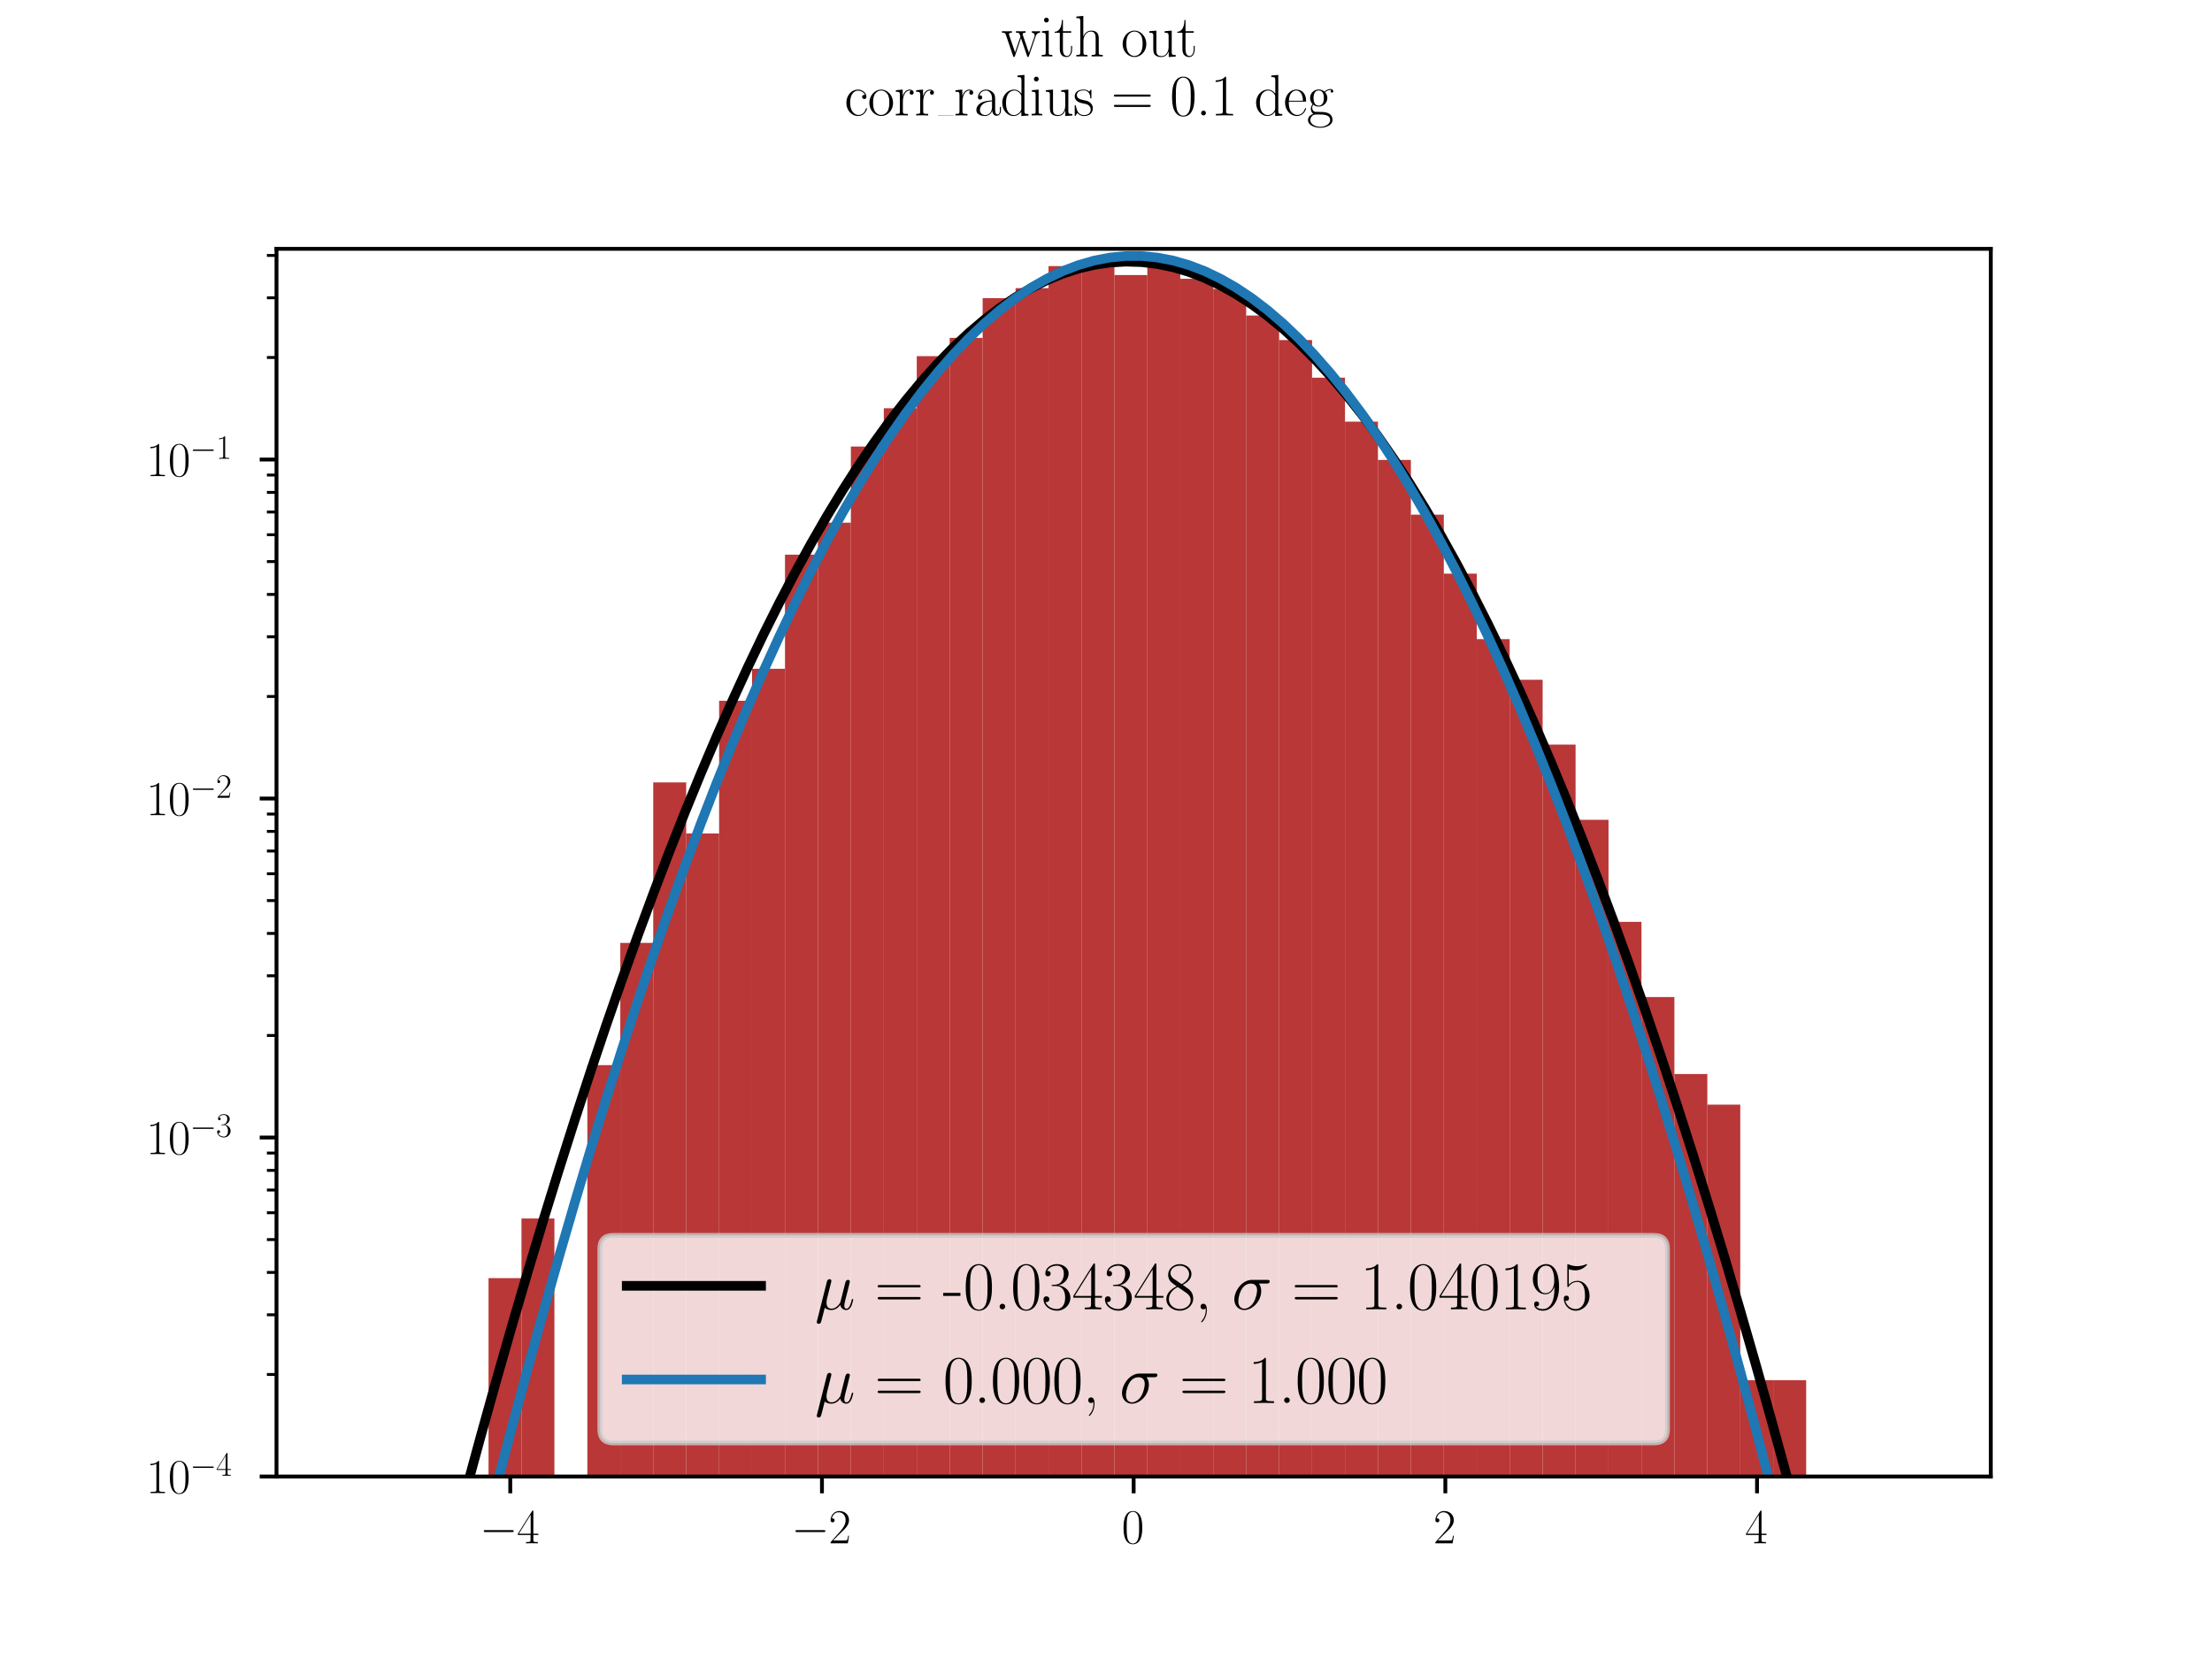 <?xml version="1.0" encoding="utf-8" standalone="no"?>
<!DOCTYPE svg PUBLIC "-//W3C//DTD SVG 1.1//EN"
  "http://www.w3.org/Graphics/SVG/1.1/DTD/svg11.dtd">
<svg xmlns:xlink="http://www.w3.org/1999/xlink" width="460.8pt" height="345.6pt" viewBox="0 0 460.8 345.6" xmlns="http://www.w3.org/2000/svg" version="1.1">
 <defs>
  <style type="text/css">*{stroke-linejoin: round; stroke-linecap: butt}</style>
 </defs>
 <g id="figure_1">
  <g id="patch_1">
   <path d="M 0 345.6
L 460.8 345.6
L 460.8 0
L 0 0
z
" style="fill: #ffffff"/>
  </g>
  <g id="axes_1">
   <g id="patch_2">
    <path d="M 57.6 307.584
L 414.72 307.584
L 414.72 51.84
L 57.6 51.84
z
" style="fill: #ffffff"/>
   </g>
   <g id="patch_3">
    <path d="M 101.771 70642.48
L 108.633 70642.48
L 108.633 266.262
L 101.771 266.262
z
" clip-path="url(#p199873cff3)" style="fill: #b22222; opacity: 0.9"/>
   </g>
   <g id="patch_4">
    <path d="M 108.633 70642.48
L 115.495 70642.48
L 115.495 253.827
L 108.633 253.827
z
" clip-path="url(#p199873cff3)" style="fill: #b22222; opacity: 0.9"/>
   </g>
   <g id="patch_5">
    <path d="M 115.495 70642.48
L 122.357 70642.48
L 122.357 308.778
L 115.495 308.778
z
" clip-path="url(#p199873cff3)" style="fill: #b22222; opacity: 0.9"/>
   </g>
   <g id="patch_6">
    <path d="M 122.357 70642.48
L 129.219 70642.48
L 129.219 221.887
L 122.357 221.887
z
" clip-path="url(#p199873cff3)" style="fill: #b22222; opacity: 0.9"/>
   </g>
   <g id="patch_7">
    <path d="M 129.219 70642.48
L 136.082 70642.48
L 136.082 196.421
L 129.219 196.421
z
" clip-path="url(#p199873cff3)" style="fill: #b22222; opacity: 0.9"/>
   </g>
   <g id="patch_8">
    <path d="M 136.082 70642.48
L 142.944 70642.48
L 142.944 162.991
L 136.082 162.991
z
" clip-path="url(#p199873cff3)" style="fill: #b22222; opacity: 0.9"/>
   </g>
   <g id="patch_9">
    <path d="M 142.944 70642.48
L 149.806 70642.48
L 149.806 173.629
L 142.944 173.629
z
" clip-path="url(#p199873cff3)" style="fill: #b22222; opacity: 0.9"/>
   </g>
   <g id="patch_10">
    <path d="M 149.806 70642.48
L 156.668 70642.48
L 156.668 145.98
L 149.806 145.98
z
" clip-path="url(#p199873cff3)" style="fill: #b22222; opacity: 0.9"/>
   </g>
   <g id="patch_11">
    <path d="M 156.668 70642.48
L 163.53 70642.48
L 163.53 139.319
L 156.668 139.319
z
" clip-path="url(#p199873cff3)" style="fill: #b22222; opacity: 0.9"/>
   </g>
   <g id="patch_12">
    <path d="M 163.53 70642.48
L 170.392 70642.48
L 170.392 115.541
L 163.53 115.541
z
" clip-path="url(#p199873cff3)" style="fill: #b22222; opacity: 0.9"/>
   </g>
   <g id="patch_13">
    <path d="M 170.392 70642.48
L 177.254 70642.48
L 177.254 108.889
L 170.392 108.889
z
" clip-path="url(#p199873cff3)" style="fill: #b22222; opacity: 0.9"/>
   </g>
   <g id="patch_14">
    <path d="M 177.254 70642.48
L 184.117 70642.48
L 184.117 93.015
L 177.254 93.015
z
" clip-path="url(#p199873cff3)" style="fill: #b22222; opacity: 0.9"/>
   </g>
   <g id="patch_15">
    <path d="M 184.117 70642.48
L 190.979 70642.48
L 190.979 85.048
L 184.117 85.048
z
" clip-path="url(#p199873cff3)" style="fill: #b22222; opacity: 0.9"/>
   </g>
   <g id="patch_16">
    <path d="M 190.979 70642.48
L 197.841 70642.48
L 197.841 74.201
L 190.979 74.201
z
" clip-path="url(#p199873cff3)" style="fill: #b22222; opacity: 0.9"/>
   </g>
   <g id="patch_17">
    <path d="M 197.841 70642.48
L 204.703 70642.48
L 204.703 70.384
L 197.841 70.384
z
" clip-path="url(#p199873cff3)" style="fill: #b22222; opacity: 0.9"/>
   </g>
   <g id="patch_18">
    <path d="M 204.703 70642.48
L 211.565 70642.48
L 211.565 62.099
L 204.703 62.099
z
" clip-path="url(#p199873cff3)" style="fill: #b22222; opacity: 0.9"/>
   </g>
   <g id="patch_19">
    <path d="M 211.565 70642.48
L 218.427 70642.48
L 218.427 60.023
L 211.565 60.023
z
" clip-path="url(#p199873cff3)" style="fill: #b22222; opacity: 0.9"/>
   </g>
   <g id="patch_20">
    <path d="M 218.427 70642.48
L 225.289 70642.48
L 225.289 55.431
L 218.427 55.431
z
" clip-path="url(#p199873cff3)" style="fill: #b22222; opacity: 0.9"/>
   </g>
   <g id="patch_21">
    <path d="M 225.289 70642.48
L 232.152 70642.48
L 232.152 54.967
L 225.289 54.967
z
" clip-path="url(#p199873cff3)" style="fill: #b22222; opacity: 0.9"/>
   </g>
   <g id="patch_22">
    <path d="M 232.152 70642.48
L 239.014 70642.48
L 239.014 57.294
L 232.152 57.294
z
" clip-path="url(#p199873cff3)" style="fill: #b22222; opacity: 0.9"/>
   </g>
   <g id="patch_23">
    <path d="M 239.014 70642.48
L 245.876 70642.48
L 245.876 54.112
L 239.014 54.112
z
" clip-path="url(#p199873cff3)" style="fill: #b22222; opacity: 0.9"/>
   </g>
   <g id="patch_24">
    <path d="M 245.876 70642.48
L 252.738 70642.48
L 252.738 58.07
L 245.876 58.07
z
" clip-path="url(#p199873cff3)" style="fill: #b22222; opacity: 0.9"/>
   </g>
   <g id="patch_25">
    <path d="M 252.738 70642.48
L 259.6 70642.48
L 259.6 60.171
L 252.738 60.171
z
" clip-path="url(#p199873cff3)" style="fill: #b22222; opacity: 0.9"/>
   </g>
   <g id="patch_26">
    <path d="M 259.6 70642.48
L 266.462 70642.48
L 266.462 65.734
L 259.6 65.734
z
" clip-path="url(#p199873cff3)" style="fill: #b22222; opacity: 0.9"/>
   </g>
   <g id="patch_27">
    <path d="M 266.462 70642.48
L 273.324 70642.48
L 273.324 70.84
L 266.462 70.84
z
" clip-path="url(#p199873cff3)" style="fill: #b22222; opacity: 0.9"/>
   </g>
   <g id="patch_28">
    <path d="M 273.324 70642.48
L 280.187 70642.48
L 280.187 78.678
L 273.324 78.678
z
" clip-path="url(#p199873cff3)" style="fill: #b22222; opacity: 0.9"/>
   </g>
   <g id="patch_29">
    <path d="M 280.187 70642.48
L 287.049 70642.48
L 287.049 87.836
L 280.187 87.836
z
" clip-path="url(#p199873cff3)" style="fill: #b22222; opacity: 0.9"/>
   </g>
   <g id="patch_30">
    <path d="M 287.049 70642.48
L 293.911 70642.48
L 293.911 95.812
L 287.049 95.812
z
" clip-path="url(#p199873cff3)" style="fill: #b22222; opacity: 0.9"/>
   </g>
   <g id="patch_31">
    <path d="M 293.911 70642.48
L 300.773 70642.48
L 300.773 107.214
L 293.911 107.214
z
" clip-path="url(#p199873cff3)" style="fill: #b22222; opacity: 0.9"/>
   </g>
   <g id="patch_32">
    <path d="M 300.773 70642.48
L 307.635 70642.48
L 307.635 119.5
L 300.773 119.5
z
" clip-path="url(#p199873cff3)" style="fill: #b22222; opacity: 0.9"/>
   </g>
   <g id="patch_33">
    <path d="M 307.635 70642.48
L 314.497 70642.48
L 314.497 133.143
L 307.635 133.143
z
" clip-path="url(#p199873cff3)" style="fill: #b22222; opacity: 0.9"/>
   </g>
   <g id="patch_34">
    <path d="M 314.497 70642.48
L 321.359 70642.48
L 321.359 141.601
L 314.497 141.601
z
" clip-path="url(#p199873cff3)" style="fill: #b22222; opacity: 0.9"/>
   </g>
   <g id="patch_35">
    <path d="M 321.359 70642.48
L 328.222 70642.48
L 328.222 155.108
L 321.359 155.108
z
" clip-path="url(#p199873cff3)" style="fill: #b22222; opacity: 0.9"/>
   </g>
   <g id="patch_36">
    <path d="M 328.222 70642.48
L 335.084 70642.48
L 335.084 170.774
L 328.222 170.774
z
" clip-path="url(#p199873cff3)" style="fill: #b22222; opacity: 0.9"/>
   </g>
   <g id="patch_37">
    <path d="M 335.084 70642.48
L 341.946 70642.48
L 341.946 192.032
L 335.084 192.032
z
" clip-path="url(#p199873cff3)" style="fill: #b22222; opacity: 0.9"/>
   </g>
   <g id="patch_38">
    <path d="M 341.946 70642.48
L 348.808 70642.48
L 348.808 207.699
L 341.946 207.699
z
" clip-path="url(#p199873cff3)" style="fill: #b22222; opacity: 0.9"/>
   </g>
   <g id="patch_39">
    <path d="M 348.808 70642.48
L 355.67 70642.48
L 355.67 223.746
L 348.808 223.746
z
" clip-path="url(#p199873cff3)" style="fill: #b22222; opacity: 0.9"/>
   </g>
   <g id="patch_40">
    <path d="M 355.67 70642.48
L 362.532 70642.48
L 362.532 230.114
L 355.67 230.114
z
" clip-path="url(#p199873cff3)" style="fill: #b22222; opacity: 0.9"/>
   </g>
   <g id="patch_41">
    <path d="M 362.532 70642.48
L 369.394 70642.48
L 369.394 287.52
L 362.532 287.52
z
" clip-path="url(#p199873cff3)" style="fill: #b22222; opacity: 0.9"/>
   </g>
   <g id="patch_42">
    <path d="M 369.394 70642.48
L 376.257 70642.48
L 376.257 287.52
L 369.394 287.52
z
" clip-path="url(#p199873cff3)" style="fill: #b22222; opacity: 0.9"/>
   </g>
   <g id="matplotlib.axis_1">
    <g id="xtick_1">
     <g id="line2d_1">
      <defs>
       <path id="m448be5e0d3" d="M 0 0
L 0 3.5
" style="stroke: #000000; stroke-width: 0.8"/>
      </defs>
      <g>
       <use xlink:href="#m448be5e0d3" x="106.298" y="307.584" style="stroke: #000000; stroke-width: 0.8"/>
      </g>
     </g>
     <g id="text_1">
      <!-- $\mathdefault{−4}$ -->
      <g transform="translate(99.933 321.502) scale(0.1 -0.1)">
       <defs>
        <path id="CMSY10-0" d="M 4218 1472
C 4326 1472 4442 1472 4442 1600
C 4442 1728 4326 1728 4218 1728
L 755 1728
C 646 1728 531 1728 531 1600
C 531 1472 646 1472 755 1472
L 4218 1472
z
" transform="scale(0.016)"/>
        <path id="CMR17-34" d="M 2150 4147
C 2150 4281 2144 4288 2029 4288
L 128 1254
L 128 1088
L 1779 1088
L 1779 460
C 1779 230 1766 166 1318 166
L 1197 166
L 1197 0
C 1402 12 1747 12 1965 12
C 2182 12 2528 12 2733 0
L 2733 166
L 2611 166
C 2163 166 2150 230 2150 460
L 2150 1088
L 2803 1088
L 2803 1254
L 2150 1254
L 2150 4147
z
M 1798 3723
L 1798 1254
L 256 1254
L 1798 3723
z
" transform="scale(0.016)"/>
       </defs>
       <use xlink:href="#CMSY10-0" transform="scale(0.996)"/>
       <use xlink:href="#CMR17-34" transform="translate(77.487 0) scale(0.996)"/>
      </g>
     </g>
    </g>
    <g id="xtick_2">
     <g id="line2d_2">
      <g>
       <use xlink:href="#m448be5e0d3" x="171.229" y="307.584" style="stroke: #000000; stroke-width: 0.8"/>
      </g>
     </g>
     <g id="text_2">
      <!-- $\mathdefault{−2}$ -->
      <g transform="translate(164.864 321.502) scale(0.1 -0.1)">
       <defs>
        <path id="CMR17-32" d="M 2669 990
L 2554 990
C 2490 537 2438 460 2413 422
C 2381 371 1920 371 1830 371
L 602 371
C 832 620 1280 1073 1824 1596
C 2214 1966 2669 2400 2669 3033
C 2669 3788 2067 4224 1395 4224
C 691 4224 262 3603 262 3027
C 262 2777 448 2745 525 2745
C 589 2745 781 2783 781 3007
C 781 3206 614 3264 525 3264
C 486 3264 448 3257 422 3244
C 544 3788 915 4057 1306 4057
C 1862 4057 2227 3616 2227 3033
C 2227 2477 1901 1998 1536 1583
L 262 147
L 262 0
L 2515 0
L 2669 990
z
" transform="scale(0.016)"/>
       </defs>
       <use xlink:href="#CMSY10-0" transform="scale(0.996)"/>
       <use xlink:href="#CMR17-32" transform="translate(77.487 0) scale(0.996)"/>
      </g>
     </g>
    </g>
    <g id="xtick_3">
     <g id="line2d_3">
      <g>
       <use xlink:href="#m448be5e0d3" x="236.16" y="307.584" style="stroke: #000000; stroke-width: 0.8"/>
      </g>
     </g>
     <g id="text_3">
      <!-- $\mathdefault{0}$ -->
      <g transform="translate(233.669 321.502) scale(0.1 -0.1)">
       <defs>
        <path id="CMR17-30" d="M 2688 2038
C 2688 2430 2682 3099 2413 3613
C 2176 4063 1798 4224 1466 4224
C 1158 4224 768 4082 525 3620
C 269 3137 243 2539 243 2038
C 243 1671 250 1112 448 623
C 723 -39 1216 -128 1466 -128
C 1760 -128 2208 -7 2470 604
C 2662 1048 2688 1568 2688 2038
z
M 1466 -26
C 1056 -26 813 328 723 816
C 653 1196 653 1749 653 2109
C 653 2604 653 3015 736 3407
C 858 3954 1216 4121 1466 4121
C 1728 4121 2067 3947 2189 3420
C 2272 3054 2278 2623 2278 2109
C 2278 1691 2278 1176 2202 797
C 2067 96 1690 -26 1466 -26
z
" transform="scale(0.016)"/>
       </defs>
       <use xlink:href="#CMR17-30" transform="scale(0.996)"/>
      </g>
     </g>
    </g>
    <g id="xtick_4">
     <g id="line2d_4">
      <g>
       <use xlink:href="#m448be5e0d3" x="301.091" y="307.584" style="stroke: #000000; stroke-width: 0.8"/>
      </g>
     </g>
     <g id="text_4">
      <!-- $\mathdefault{2}$ -->
      <g transform="translate(298.6 321.502) scale(0.1 -0.1)">
       <use xlink:href="#CMR17-32" transform="scale(0.996)"/>
      </g>
     </g>
    </g>
    <g id="xtick_5">
     <g id="line2d_5">
      <g>
       <use xlink:href="#m448be5e0d3" x="366.022" y="307.584" style="stroke: #000000; stroke-width: 0.8"/>
      </g>
     </g>
     <g id="text_5">
      <!-- $\mathdefault{4}$ -->
      <g transform="translate(363.531 321.502) scale(0.1 -0.1)">
       <use xlink:href="#CMR17-34" transform="scale(0.996)"/>
      </g>
     </g>
    </g>
   </g>
   <g id="matplotlib.axis_2">
    <g id="ytick_1">
     <g id="line2d_6">
      <defs>
       <path id="m2b23bfdcf6" d="M 0 0
L -3.5 0
" style="stroke: #000000; stroke-width: 0.8"/>
      </defs>
      <g>
       <use xlink:href="#m2b23bfdcf6" x="57.6" y="307.584" style="stroke: #000000; stroke-width: 0.8"/>
      </g>
     </g>
     <g id="text_6">
      <!-- $\mathdefault{10^{-4}}$ -->
      <g transform="translate(30.439 311.043) scale(0.1 -0.1)">
       <defs>
        <path id="CMR17-31" d="M 1702 4083
C 1702 4217 1696 4224 1606 4224
C 1357 3927 979 3833 621 3820
C 602 3820 570 3820 563 3808
C 557 3795 557 3782 557 3648
C 755 3648 1088 3686 1344 3839
L 1344 467
C 1344 243 1331 166 781 166
L 589 166
L 589 0
C 896 6 1216 12 1523 12
C 1830 12 2150 6 2458 0
L 2458 166
L 2266 166
C 1715 166 1702 236 1702 467
L 1702 4083
z
" transform="scale(0.016)"/>
       </defs>
       <use xlink:href="#CMR17-31" transform="scale(0.996)"/>
       <use xlink:href="#CMR17-30" transform="translate(45.69 0) scale(0.996)"/>
       <use xlink:href="#CMSY10-0" transform="translate(91.381 36.154) scale(0.697)"/>
       <use xlink:href="#CMR17-34" transform="translate(145.622 36.154) scale(0.697)"/>
      </g>
     </g>
    </g>
    <g id="ytick_2">
     <g id="line2d_7">
      <g>
       <use xlink:href="#m2b23bfdcf6" x="57.6" y="236.967" style="stroke: #000000; stroke-width: 0.8"/>
      </g>
     </g>
     <g id="text_7">
      <!-- $\mathdefault{10^{-3}}$ -->
      <g transform="translate(30.439 240.426) scale(0.1 -0.1)">
       <defs>
        <path id="CMR17-33" d="M 1414 2176
C 1984 2176 2234 1673 2234 1094
C 2234 322 1824 25 1453 25
C 1114 25 563 193 390 691
C 422 678 454 678 486 678
C 640 678 755 780 755 947
C 755 1132 614 1216 486 1216
C 378 1216 211 1164 211 927
C 211 335 787 -128 1466 -128
C 2176 -128 2720 432 2720 1087
C 2720 1718 2208 2176 1600 2246
C 2086 2347 2554 2776 2554 3353
C 2554 3856 2048 4224 1472 4224
C 890 4224 378 3862 378 3347
C 378 3123 544 3084 627 3084
C 762 3084 877 3167 877 3334
C 877 3500 762 3584 627 3584
C 602 3584 570 3584 544 3571
C 730 3999 1235 4076 1459 4076
C 1683 4076 2106 3966 2106 3347
C 2106 3167 2080 2851 1862 2574
C 1670 2329 1453 2316 1242 2297
C 1210 2297 1062 2284 1037 2284
C 992 2278 966 2272 966 2227
C 966 2182 973 2176 1101 2176
L 1414 2176
z
" transform="scale(0.016)"/>
       </defs>
       <use xlink:href="#CMR17-31" transform="scale(0.996)"/>
       <use xlink:href="#CMR17-30" transform="translate(45.69 0) scale(0.996)"/>
       <use xlink:href="#CMSY10-0" transform="translate(91.381 36.154) scale(0.697)"/>
       <use xlink:href="#CMR17-33" transform="translate(145.622 36.154) scale(0.697)"/>
      </g>
     </g>
    </g>
    <g id="ytick_3">
     <g id="line2d_8">
      <g>
       <use xlink:href="#m2b23bfdcf6" x="57.6" y="166.349" style="stroke: #000000; stroke-width: 0.8"/>
      </g>
     </g>
     <g id="text_8">
      <!-- $\mathdefault{10^{-2}}$ -->
      <g transform="translate(30.439 169.809) scale(0.1 -0.1)">
       <use xlink:href="#CMR17-31" transform="scale(0.996)"/>
       <use xlink:href="#CMR17-30" transform="translate(45.69 0) scale(0.996)"/>
       <use xlink:href="#CMSY10-0" transform="translate(91.381 36.154) scale(0.697)"/>
       <use xlink:href="#CMR17-32" transform="translate(145.622 36.154) scale(0.697)"/>
      </g>
     </g>
    </g>
    <g id="ytick_4">
     <g id="line2d_9">
      <g>
       <use xlink:href="#m2b23bfdcf6" x="57.6" y="95.732" style="stroke: #000000; stroke-width: 0.8"/>
      </g>
     </g>
     <g id="text_9">
      <!-- $\mathdefault{10^{-1}}$ -->
      <g transform="translate(30.439 99.191) scale(0.1 -0.1)">
       <use xlink:href="#CMR17-31" transform="scale(0.996)"/>
       <use xlink:href="#CMR17-30" transform="translate(45.69 0) scale(0.996)"/>
       <use xlink:href="#CMSY10-0" transform="translate(91.381 36.154) scale(0.697)"/>
       <use xlink:href="#CMR17-31" transform="translate(145.622 36.154) scale(0.697)"/>
      </g>
     </g>
    </g>
    <g id="ytick_5">
     <g id="line2d_10">
      <defs>
       <path id="m4e4d20979e" d="M 0 0
L -2 0
" style="stroke: #000000; stroke-width: 0.6"/>
      </defs>
      <g>
       <use xlink:href="#m4e4d20979e" x="57.6" y="286.326" style="stroke: #000000; stroke-width: 0.6"/>
      </g>
     </g>
    </g>
    <g id="ytick_6">
     <g id="line2d_11">
      <g>
       <use xlink:href="#m4e4d20979e" x="57.6" y="273.891" style="stroke: #000000; stroke-width: 0.6"/>
      </g>
     </g>
    </g>
    <g id="ytick_7">
     <g id="line2d_12">
      <g>
       <use xlink:href="#m4e4d20979e" x="57.6" y="265.068" style="stroke: #000000; stroke-width: 0.6"/>
      </g>
     </g>
    </g>
    <g id="ytick_8">
     <g id="line2d_13">
      <g>
       <use xlink:href="#m4e4d20979e" x="57.6" y="258.225" style="stroke: #000000; stroke-width: 0.6"/>
      </g>
     </g>
    </g>
    <g id="ytick_9">
     <g id="line2d_14">
      <g>
       <use xlink:href="#m4e4d20979e" x="57.6" y="252.633" style="stroke: #000000; stroke-width: 0.6"/>
      </g>
     </g>
    </g>
    <g id="ytick_10">
     <g id="line2d_15">
      <g>
       <use xlink:href="#m4e4d20979e" x="57.6" y="247.905" style="stroke: #000000; stroke-width: 0.6"/>
      </g>
     </g>
    </g>
    <g id="ytick_11">
     <g id="line2d_16">
      <g>
       <use xlink:href="#m4e4d20979e" x="57.6" y="243.81" style="stroke: #000000; stroke-width: 0.6"/>
      </g>
     </g>
    </g>
    <g id="ytick_12">
     <g id="line2d_17">
      <g>
       <use xlink:href="#m4e4d20979e" x="57.6" y="240.198" style="stroke: #000000; stroke-width: 0.6"/>
      </g>
     </g>
    </g>
    <g id="ytick_13">
     <g id="line2d_18">
      <g>
       <use xlink:href="#m4e4d20979e" x="57.6" y="215.709" style="stroke: #000000; stroke-width: 0.6"/>
      </g>
     </g>
    </g>
    <g id="ytick_14">
     <g id="line2d_19">
      <g>
       <use xlink:href="#m4e4d20979e" x="57.6" y="203.274" style="stroke: #000000; stroke-width: 0.6"/>
      </g>
     </g>
    </g>
    <g id="ytick_15">
     <g id="line2d_20">
      <g>
       <use xlink:href="#m4e4d20979e" x="57.6" y="194.451" style="stroke: #000000; stroke-width: 0.6"/>
      </g>
     </g>
    </g>
    <g id="ytick_16">
     <g id="line2d_21">
      <g>
       <use xlink:href="#m4e4d20979e" x="57.6" y="187.607" style="stroke: #000000; stroke-width: 0.6"/>
      </g>
     </g>
    </g>
    <g id="ytick_17">
     <g id="line2d_22">
      <g>
       <use xlink:href="#m4e4d20979e" x="57.6" y="182.016" style="stroke: #000000; stroke-width: 0.6"/>
      </g>
     </g>
    </g>
    <g id="ytick_18">
     <g id="line2d_23">
      <g>
       <use xlink:href="#m4e4d20979e" x="57.6" y="177.288" style="stroke: #000000; stroke-width: 0.6"/>
      </g>
     </g>
    </g>
    <g id="ytick_19">
     <g id="line2d_24">
      <g>
       <use xlink:href="#m4e4d20979e" x="57.6" y="173.193" style="stroke: #000000; stroke-width: 0.6"/>
      </g>
     </g>
    </g>
    <g id="ytick_20">
     <g id="line2d_25">
      <g>
       <use xlink:href="#m4e4d20979e" x="57.6" y="169.581" style="stroke: #000000; stroke-width: 0.6"/>
      </g>
     </g>
    </g>
    <g id="ytick_21">
     <g id="line2d_26">
      <g>
       <use xlink:href="#m4e4d20979e" x="57.6" y="145.091" style="stroke: #000000; stroke-width: 0.6"/>
      </g>
     </g>
    </g>
    <g id="ytick_22">
     <g id="line2d_27">
      <g>
       <use xlink:href="#m4e4d20979e" x="57.6" y="132.656" style="stroke: #000000; stroke-width: 0.6"/>
      </g>
     </g>
    </g>
    <g id="ytick_23">
     <g id="line2d_28">
      <g>
       <use xlink:href="#m4e4d20979e" x="57.6" y="123.833" style="stroke: #000000; stroke-width: 0.6"/>
      </g>
     </g>
    </g>
    <g id="ytick_24">
     <g id="line2d_29">
      <g>
       <use xlink:href="#m4e4d20979e" x="57.6" y="116.99" style="stroke: #000000; stroke-width: 0.6"/>
      </g>
     </g>
    </g>
    <g id="ytick_25">
     <g id="line2d_30">
      <g>
       <use xlink:href="#m4e4d20979e" x="57.6" y="111.398" style="stroke: #000000; stroke-width: 0.6"/>
      </g>
     </g>
    </g>
    <g id="ytick_26">
     <g id="line2d_31">
      <g>
       <use xlink:href="#m4e4d20979e" x="57.6" y="106.671" style="stroke: #000000; stroke-width: 0.6"/>
      </g>
     </g>
    </g>
    <g id="ytick_27">
     <g id="line2d_32">
      <g>
       <use xlink:href="#m4e4d20979e" x="57.6" y="102.575" style="stroke: #000000; stroke-width: 0.6"/>
      </g>
     </g>
    </g>
    <g id="ytick_28">
     <g id="line2d_33">
      <g>
       <use xlink:href="#m4e4d20979e" x="57.6" y="98.963" style="stroke: #000000; stroke-width: 0.6"/>
      </g>
     </g>
    </g>
    <g id="ytick_29">
     <g id="line2d_34">
      <g>
       <use xlink:href="#m4e4d20979e" x="57.6" y="74.474" style="stroke: #000000; stroke-width: 0.6"/>
      </g>
     </g>
    </g>
    <g id="ytick_30">
     <g id="line2d_35">
      <g>
       <use xlink:href="#m4e4d20979e" x="57.6" y="62.039" style="stroke: #000000; stroke-width: 0.6"/>
      </g>
     </g>
    </g>
    <g id="ytick_31">
     <g id="line2d_36">
      <g>
       <use xlink:href="#m4e4d20979e" x="57.6" y="53.216" style="stroke: #000000; stroke-width: 0.6"/>
      </g>
     </g>
    </g>
   </g>
   <g id="line2d_37">
    <path d="M 87.662 346.6
L 90.229 336.489
L 93.509 323.863
L 96.788 311.525
L 100.067 299.477
L 103.347 287.719
L 106.626 276.249
L 109.905 265.069
L 113.185 254.177
L 116.464 243.575
L 119.743 233.263
L 123.023 223.239
L 126.302 213.505
L 129.581 204.059
L 132.861 194.903
L 136.14 186.037
L 139.42 177.459
L 142.699 169.171
L 145.978 161.171
L 149.258 153.461
L 152.537 146.041
L 155.816 138.909
L 159.096 132.066
L 162.375 125.513
L 165.654 119.249
L 168.934 113.274
L 172.213 107.589
L 175.492 102.192
L 178.772 97.085
L 182.051 92.267
L 185.33 87.738
L 188.61 83.499
L 191.889 79.548
L 195.168 75.887
L 198.448 72.515
L 201.727 69.432
L 205.006 66.638
L 208.286 64.134
L 211.565 61.919
L 214.844 59.993
L 218.124 58.356
L 221.403 57.008
L 224.682 55.95
L 227.962 55.18
L 231.241 54.7
L 234.52 54.51
L 237.8 54.608
L 241.079 54.995
L 244.358 55.672
L 247.638 56.638
L 250.917 57.893
L 254.196 59.438
L 257.476 61.271
L 260.755 63.394
L 264.034 65.806
L 267.314 68.507
L 270.593 71.497
L 273.872 74.777
L 277.152 78.345
L 280.431 82.203
L 283.71 86.35
L 286.99 90.787
L 290.269 95.512
L 293.548 100.527
L 296.828 105.831
L 300.107 111.424
L 303.386 117.306
L 306.666 123.478
L 309.945 129.939
L 313.224 136.688
L 316.504 143.728
L 319.783 151.056
L 323.062 158.673
L 326.342 166.58
L 329.621 174.776
L 332.9 183.261
L 336.18 192.035
L 339.459 201.099
L 342.739 210.452
L 346.018 220.093
L 349.297 230.024
L 352.577 240.245
L 355.856 250.754
L 359.135 261.553
L 362.415 272.641
L 365.694 284.018
L 368.973 295.684
L 372.253 307.64
L 375.532 319.884
L 378.811 332.418
L 382.091 345.241
L 382.43 346.6
" clip-path="url(#p199873cff3)" style="fill: none; stroke: #000000; stroke-width: 2; stroke-linecap: square"/>
   </g>
   <g id="line2d_38">
    <path d="M 94.18 346.6
L 96.788 335.898
L 100.067 322.756
L 103.347 309.926
L 106.626 297.409
L 109.905 285.206
L 113.185 273.315
L 116.464 261.737
L 119.743 250.472
L 123.023 239.52
L 126.302 228.881
L 129.581 218.555
L 132.861 208.542
L 136.14 198.841
L 139.42 189.454
L 142.699 180.38
L 145.978 171.618
L 149.258 163.169
L 152.537 155.033
L 155.816 147.211
L 159.096 139.701
L 162.375 132.504
L 165.654 125.62
L 168.934 119.048
L 172.213 112.79
L 175.492 106.845
L 178.772 101.212
L 182.051 95.893
L 185.33 90.886
L 188.61 86.192
L 191.889 81.812
L 195.168 77.744
L 198.448 73.989
L 201.727 70.547
L 205.006 67.417
L 208.286 64.601
L 211.565 62.098
L 214.844 59.908
L 218.124 58.03
L 221.403 56.465
L 224.682 55.214
L 227.962 54.275
L 231.241 53.649
L 234.52 53.336
L 237.8 53.336
L 241.079 53.649
L 244.358 54.275
L 247.638 55.214
L 250.917 56.465
L 254.196 58.03
L 257.476 59.908
L 260.755 62.098
L 264.034 64.601
L 267.314 67.417
L 270.593 70.547
L 273.872 73.989
L 277.152 77.744
L 280.431 81.812
L 283.71 86.192
L 286.99 90.886
L 290.269 95.893
L 293.548 101.212
L 296.828 106.845
L 300.107 112.79
L 303.386 119.048
L 306.666 125.62
L 309.945 132.504
L 313.224 139.701
L 316.504 147.211
L 319.783 155.033
L 323.062 163.169
L 326.342 171.618
L 329.621 180.38
L 332.9 189.454
L 336.18 198.841
L 339.459 208.542
L 342.739 218.555
L 346.018 228.881
L 349.297 239.52
L 352.577 250.472
L 355.856 261.737
L 359.135 273.315
L 362.415 285.206
L 365.694 297.409
L 368.973 309.926
L 372.253 322.756
L 375.532 335.898
L 378.14 346.6
" clip-path="url(#p199873cff3)" style="fill: none; stroke: #1f77b4; stroke-width: 2; stroke-linecap: square"/>
   </g>
   <g id="patch_43">
    <path d="M 57.6 307.584
L 57.6 51.84
" style="fill: none; stroke: #000000; stroke-width: 0.8; stroke-linejoin: miter; stroke-linecap: square"/>
   </g>
   <g id="patch_44">
    <path d="M 414.72 307.584
L 414.72 51.84
" style="fill: none; stroke: #000000; stroke-width: 0.8; stroke-linejoin: miter; stroke-linecap: square"/>
   </g>
   <g id="patch_45">
    <path d="M 57.6 307.584
L 414.72 307.584
" style="fill: none; stroke: #000000; stroke-width: 0.8; stroke-linejoin: miter; stroke-linecap: square"/>
   </g>
   <g id="patch_46">
    <path d="M 57.6 51.84
L 414.72 51.84
" style="fill: none; stroke: #000000; stroke-width: 0.8; stroke-linejoin: miter; stroke-linecap: square"/>
   </g>
   <g id="legend_1">
    <g id="patch_47">
     <path d="M 127.751 300.584
L 344.569 300.584
Q 347.369 300.584 347.369 297.784
L 347.369 260.16
Q 347.369 257.36 344.569 257.36
L 127.751 257.36
Q 124.951 257.36 124.951 260.16
L 124.951 297.784
Q 124.951 300.584 127.751 300.584
z
" style="fill: #ffffff; opacity: 0.8; stroke: #cccccc; stroke-linejoin: miter"/>
    </g>
    <g id="line2d_39">
     <path d="M 130.551 267.86
L 144.551 267.86
L 158.551 267.86
" style="fill: none; stroke: #000000; stroke-width: 2; stroke-linecap: square"/>
    </g>
    <g id="text_10">
     <!-- $\mu$ = -0.034348, $\sigma$ = 1.040195 -->
     <g transform="translate(169.751 272.76) scale(0.14 -0.14)">
      <defs>
       <path id="CMMI12-16" d="M 922 140
C 1082 -7 1318 -64 1536 -64
C 1946 -64 2227 210 2374 408
C 2438 70 2707 -64 2931 -64
C 3123 -64 3277 51 3392 281
C 3494 498 3584 887 3584 913
C 3584 944 3558 970 3520 970
C 3462 970 3456 938 3430 842
C 3334 466 3213 64 2950 64
C 2765 64 2752 229 2752 357
C 2752 504 2810 734 2854 925
L 3034 1615
C 3059 1736 3130 2023 3162 2138
C 3200 2291 3270 2566 3270 2591
C 3270 2687 3194 2752 3098 2752
C 3040 2752 2906 2726 2854 2534
L 2406 759
C 2374 632 2374 619 2291 517
C 2214 408 1965 64 1562 64
C 1203 64 1088 325 1088 625
C 1088 811 1146 1034 1171 1143
L 1459 2292
C 1491 2413 1542 2617 1542 2656
C 1542 2758 1459 2816 1376 2816
C 1318 2816 1178 2796 1126 2592
L 198 -1085
C 192 -1116 179 -1154 179 -1191
C 179 -1287 256 -1351 352 -1351
C 538 -1351 576 -1204 621 -1029
L 922 140
z
" transform="scale(0.016)"/>
       <path id="CMR17-3d" d="M 4115 2048
C 4211 2048 4307 2048 4307 2156
C 4307 2272 4198 2272 4090 2272
L 512 2272
C 403 2272 294 2272 294 2156
C 294 2048 390 2048 486 2048
L 4115 2048
z
M 4090 927
C 4198 927 4307 927 4307 1043
C 4307 1152 4211 1152 4115 1152
L 486 1152
C 390 1152 294 1152 294 1043
C 294 927 403 927 512 927
L 4090 927
z
" transform="scale(0.016)"/>
       <path id="CMR17-2d" d="M 1632 1254
L 1632 1536
L 26 1536
L 26 1254
L 1632 1254
z
" transform="scale(0.016)"/>
       <path id="CMR17-2e" d="M 1062 262
C 1062 422 934 524 800 524
C 672 524 538 422 538 262
C 538 102 666 0 800 0
C 928 0 1062 102 1062 262
z
" transform="scale(0.016)"/>
       <path id="CMR17-38" d="M 1741 2289
C 2144 2494 2554 2803 2554 3298
C 2554 3884 1990 4224 1472 4224
C 890 4224 378 3800 378 3215
C 378 3054 416 2777 666 2533
C 730 2469 998 2276 1171 2154
C 883 2006 211 1652 211 945
C 211 282 838 -128 1459 -128
C 2144 -128 2720 366 2720 1022
C 2720 1607 2330 1877 2074 2051
L 1741 2289
z
M 902 2855
C 851 2887 595 3086 595 3388
C 595 3781 998 4076 1459 4076
C 1965 4076 2336 3716 2336 3298
C 2336 2700 1670 2359 1638 2359
C 1632 2359 1626 2359 1574 2398
L 902 2855
z
M 2080 1536
C 2176 1466 2483 1253 2483 861
C 2483 385 2010 25 1472 25
C 890 25 448 443 448 951
C 448 1459 838 1884 1280 2083
L 2080 1536
z
" transform="scale(0.016)"/>
       <path id="CMR17-2c" d="M 1011 102
C 1024 44 1024 25 1024 -76
C 1024 -451 896 -795 627 -1108
C 595 -1140 595 -1152 595 -1165
C 595 -1191 621 -1216 646 -1216
C 685 -1216 1126 -776 1126 -82
C 1126 128 1101 524 800 524
C 659 524 538 428 538 262
C 538 96 659 0 800 0
C 877 0 960 32 1011 102
z
" transform="scale(0.016)"/>
       <path id="CMMI12-1b" d="M 3251 2406
C 3334 2406 3546 2406 3546 2611
C 3546 2752 3424 2752 3309 2752
L 1894 2752
C 934 2752 243 1685 243 932
C 243 389 595 -64 1171 -64
C 1926 -64 2752 746 2752 1704
C 2752 1953 2694 2195 2541 2406
L 3251 2406
z
M 1178 64
C 851 64 614 312 614 753
C 614 1136 845 2406 1786 2406
C 2061 2406 2368 2272 2368 1780
C 2368 1557 2266 1021 2042 651
C 1811 274 1466 64 1178 64
z
" transform="scale(0.016)"/>
       <path id="CMR17-39" d="M 2253 1871
C 2253 448 1670 25 1190 25
C 1043 25 685 43 538 281
C 704 256 826 345 826 505
C 826 678 685 736 595 736
C 538 736 365 710 365 492
C 365 68 742 -128 1203 -128
C 1939 -128 2688 665 2688 2090
C 2688 3857 1971 4224 1485 4224
C 851 4224 243 3664 243 2800
C 243 2000 762 1408 1414 1408
C 1952 1408 2189 1910 2253 2122
L 2253 1871
z
M 1427 1510
C 1254 1510 1011 1542 813 1929
C 678 2181 678 2477 678 2793
C 678 3174 678 3438 858 3722
C 947 3857 1114 4076 1485 4076
C 2240 4076 2240 2909 2240 2651
C 2240 2193 2035 1510 1427 1510
z
" transform="scale(0.016)"/>
       <path id="CMR17-35" d="M 730 3750
C 794 3724 1056 3641 1325 3641
C 1920 3641 2246 3961 2432 4140
C 2432 4191 2432 4224 2394 4224
C 2387 4224 2374 4224 2323 4198
C 2099 4102 1837 4032 1517 4032
C 1325 4032 1037 4055 723 4191
C 653 4224 640 4224 634 4224
C 602 4224 595 4217 595 4090
L 595 2231
C 595 2113 595 2080 659 2080
C 691 2080 704 2093 736 2139
C 941 2435 1222 2560 1542 2560
C 1766 2560 2246 2415 2246 1293
C 2246 1087 2246 716 2054 422
C 1894 159 1645 25 1370 25
C 947 25 518 319 403 812
C 429 806 480 793 506 793
C 589 793 749 838 749 1036
C 749 1209 627 1280 506 1280
C 358 1280 262 1190 262 1011
C 262 454 704 -128 1382 -128
C 2042 -128 2669 441 2669 1267
C 2669 2054 2170 2662 1549 2662
C 1222 2662 947 2540 730 2304
L 730 3750
z
" transform="scale(0.016)"/>
      </defs>
      <use xlink:href="#CMMI12-16" transform="scale(0.996)"/>
      <use xlink:href="#CMR17-3d" transform="translate(88.767 0) scale(0.996)"/>
      <use xlink:href="#CMR17-2d" transform="translate(190.558 0) scale(0.996)"/>
      <use xlink:href="#CMR17-30" transform="translate(220.634 0) scale(0.996)"/>
      <use xlink:href="#CMR17-2e" transform="translate(266.325 0) scale(0.996)"/>
      <use xlink:href="#CMR17-30" transform="translate(291.196 0) scale(0.996)"/>
      <use xlink:href="#CMR17-33" transform="translate(336.886 0) scale(0.996)"/>
      <use xlink:href="#CMR17-34" transform="translate(382.577 0) scale(0.996)"/>
      <use xlink:href="#CMR17-33" transform="translate(428.267 0) scale(0.996)"/>
      <use xlink:href="#CMR17-34" transform="translate(473.958 0) scale(0.996)"/>
      <use xlink:href="#CMR17-38" transform="translate(519.648 0) scale(0.996)"/>
      <use xlink:href="#CMR17-2c" transform="translate(565.339 0) scale(0.996)"/>
      <use xlink:href="#CMMI12-1b" transform="translate(620.286 0) scale(0.996)"/>
      <use xlink:href="#CMR17-3d" transform="translate(709.382 0) scale(0.996)"/>
      <use xlink:href="#CMR17-31" transform="translate(811.172 0) scale(0.996)"/>
      <use xlink:href="#CMR17-2e" transform="translate(856.863 0) scale(0.996)"/>
      <use xlink:href="#CMR17-30" transform="translate(881.734 0) scale(0.996)"/>
      <use xlink:href="#CMR17-34" transform="translate(927.424 0) scale(0.996)"/>
      <use xlink:href="#CMR17-30" transform="translate(973.115 0) scale(0.996)"/>
      <use xlink:href="#CMR17-31" transform="translate(1018.805 0) scale(0.996)"/>
      <use xlink:href="#CMR17-39" transform="translate(1064.496 0) scale(0.996)"/>
      <use xlink:href="#CMR17-35" transform="translate(1110.186 0) scale(0.996)"/>
     </g>
    </g>
    <g id="line2d_40">
     <path d="M 130.551 287.372
L 144.551 287.372
L 158.551 287.372
" style="fill: none; stroke: #1f77b4; stroke-width: 2; stroke-linecap: square"/>
    </g>
    <g id="text_11">
     <!-- $\mu$ = 0.000, $\sigma$ = 1.000 -->
     <g transform="translate(169.751 292.272) scale(0.14 -0.14)">
      <use xlink:href="#CMMI12-16" transform="scale(0.996)"/>
      <use xlink:href="#CMR17-3d" transform="translate(88.767 0) scale(0.996)"/>
      <use xlink:href="#CMR17-30" transform="translate(190.558 0) scale(0.996)"/>
      <use xlink:href="#CMR17-2e" transform="translate(236.249 0) scale(0.996)"/>
      <use xlink:href="#CMR17-30" transform="translate(261.12 0) scale(0.996)"/>
      <use xlink:href="#CMR17-30" transform="translate(306.81 0) scale(0.996)"/>
      <use xlink:href="#CMR17-30" transform="translate(352.501 0) scale(0.996)"/>
      <use xlink:href="#CMR17-2c" transform="translate(398.191 0) scale(0.996)"/>
      <use xlink:href="#CMMI12-1b" transform="translate(453.138 0) scale(0.996)"/>
      <use xlink:href="#CMR17-3d" transform="translate(542.234 0) scale(0.996)"/>
      <use xlink:href="#CMR17-31" transform="translate(644.025 0) scale(0.996)"/>
      <use xlink:href="#CMR17-2e" transform="translate(689.715 0) scale(0.996)"/>
      <use xlink:href="#CMR17-30" transform="translate(714.586 0) scale(0.996)"/>
      <use xlink:href="#CMR17-30" transform="translate(760.277 0) scale(0.996)"/>
      <use xlink:href="#CMR17-30" transform="translate(805.967 0) scale(0.996)"/>
     </g>
    </g>
   </g>
  </g>
  <g id="text_12">
   <!-- with out -->
   <g transform="translate(208.614 11.758) scale(0.12 -0.12)">
    <defs>
     <path id="CMR17-77" d="M 3725 2186
C 3853 2566 4109 2579 4205 2585
L 4205 2752
C 4077 2745 3949 2739 3821 2739
C 3699 2739 3424 2739 3315 2752
L 3315 2585
C 3514 2572 3622 2456 3622 2296
C 3622 2251 3610 2193 3597 2148
L 2995 398
L 2342 2296
C 2330 2341 2310 2392 2310 2418
C 2310 2585 2528 2585 2630 2585
L 2630 2752
C 2483 2739 2214 2739 2061 2739
C 1901 2739 1734 2739 1587 2752
L 1587 2585
C 1939 2585 1939 2572 2074 2167
L 1485 443
L 851 2302
C 819 2386 819 2399 819 2418
C 819 2585 1037 2585 1139 2585
L 1139 2752
C 986 2739 717 2739 557 2739
C 416 2739 198 2739 64 2752
L 64 2585
C 346 2585 416 2566 486 2353
L 1274 38
C 1299 -45 1318 -64 1370 -64
C 1414 -64 1440 -52 1472 44
L 2131 1987
L 2797 44
C 2829 -52 2854 -64 2899 -64
C 2950 -64 2970 -45 2995 38
L 3725 2186
z
" transform="scale(0.016)"/>
     <path id="CMR17-69" d="M 992 3961
C 992 4102 877 4224 730 4224
C 589 4224 467 4108 467 3961
C 467 3820 582 3699 730 3699
C 870 3699 992 3814 992 3961
z
M 243 2745
L 243 2579
C 602 2579 653 2540 653 2231
L 653 443
C 653 198 627 166 218 166
L 218 0
C 371 12 646 12 806 12
C 960 12 1222 12 1370 0
L 1370 166
C 992 166 979 205 979 436
L 979 2816
L 243 2745
z
" transform="scale(0.016)"/>
     <path id="CMR17-74" d="M 966 2585
L 1862 2585
L 1862 2752
L 966 2752
L 966 3968
L 851 3968
C 838 3292 614 2700 70 2687
L 70 2585
L 627 2585
L 627 778
C 627 655 627 -64 1370 -64
C 1747 -64 1965 308 1965 784
L 1965 1151
L 1850 1151
L 1850 790
C 1850 347 1677 51 1408 51
C 1222 51 966 179 966 765
L 966 2585
z
" transform="scale(0.016)"/>
     <path id="CMR17-68" d="M 2656 1954
C 2656 2282 2592 2816 1837 2816
C 1312 2816 1056 2392 979 2179
L 973 2179
L 973 4416
L 211 4345
L 211 4179
C 589 4179 646 4141 646 3843
L 646 443
C 646 198 621 166 211 166
L 211 0
C 365 12 646 12 813 12
C 979 12 1267 12 1421 0
L 1421 166
C 1011 166 986 192 986 443
L 986 1678
C 986 2269 1344 2713 1792 2713
C 2266 2713 2317 2289 2317 1980
L 2317 443
C 2317 198 2291 166 1882 166
L 1882 0
C 2035 12 2317 12 2483 12
C 2650 12 2938 12 3091 0
L 3091 166
C 2682 166 2656 192 2656 443
L 2656 1954
z
" transform="scale(0.016)"/>
     <path id="CMR17-6f" d="M 2758 1356
C 2758 2176 2163 2816 1466 2816
C 768 2816 173 2176 173 1356
C 173 550 768 -64 1466 -64
C 2163 -64 2758 550 2758 1356
z
M 1466 51
C 1165 51 909 230 762 480
C 602 768 582 1126 582 1408
C 582 1676 595 2009 762 2297
C 890 2508 1139 2713 1466 2713
C 1754 2713 1997 2553 2150 2329
C 2349 2028 2349 1606 2349 1408
C 2349 1158 2336 774 2163 467
C 1984 172 1709 51 1466 51
z
" transform="scale(0.016)"/>
     <path id="CMR17-75" d="M 1882 2745
L 1882 2579
C 2259 2579 2317 2540 2317 2229
L 2317 1053
C 2317 510 2029 38 1555 38
C 1030 38 986 355 986 691
L 986 2816
L 211 2745
L 211 2579
C 467 2579 640 2579 646 2320
L 646 1079
C 646 646 646 368 813 187
C 896 103 1056 -64 1517 -64
C 2061 -64 2272 400 2323 536
L 2330 536
L 2330 -64
L 3091 -13
L 3091 154
C 2714 154 2656 193 2656 503
L 2656 2816
L 1882 2745
z
" transform="scale(0.016)"/>
    </defs>
    <use xlink:href="#CMR17-77" transform="scale(0.996)"/>
    <use xlink:href="#CMR17-69" transform="translate(66.51 0) scale(0.996)"/>
    <use xlink:href="#CMR17-74" transform="translate(91.381 0) scale(0.996)"/>
    <use xlink:href="#CMR17-68" transform="translate(126.662 0) scale(0.996)"/>
    <use xlink:href="#CMR17-6f" transform="translate(207.633 0) scale(0.996)"/>
    <use xlink:href="#CMR17-75" transform="translate(253.324 0) scale(0.996)"/>
    <use xlink:href="#CMR17-74" transform="translate(304.219 0) scale(0.996)"/>
   </g>
   <!--  corr_radius = 0.1 deg -->
   <g transform="translate(175.909 24.045) scale(0.12 -0.12)">
    <defs>
     <path id="CMR17-63" d="M 2234 2240
C 2112 2240 1933 2240 1933 2015
C 1933 1836 2080 1785 2163 1785
C 2208 1785 2394 1804 2394 2028
C 2394 2476 1958 2816 1466 2816
C 787 2816 211 2201 211 1379
C 211 521 813 -64 1466 -64
C 2259 -64 2458 676 2458 747
C 2458 773 2451 792 2406 792
C 2362 792 2355 786 2330 702
C 2163 180 1798 51 1523 51
C 1114 51 621 431 621 1385
C 621 2358 1094 2700 1472 2700
C 1722 2700 2093 2582 2234 2240
z
" transform="scale(0.016)"/>
     <path id="CMR17-72" d="M 960 1517
C 960 2134 1222 2713 1702 2713
C 1747 2713 1792 2707 1837 2687
C 1837 2687 1696 2642 1696 2475
C 1696 2321 1818 2257 1914 2257
C 1990 2257 2131 2302 2131 2482
C 2131 2687 1926 2816 1709 2816
C 1222 2816 1011 2340 947 2115
L 941 2115
L 941 2816
L 198 2745
L 198 2578
C 576 2578 634 2540 634 2231
L 634 443
C 634 198 608 166 198 166
L 198 0
C 352 12 646 12 813 12
C 998 12 1325 12 1498 0
L 1498 166
C 1037 166 960 166 960 455
L 960 1517
z
" transform="scale(0.016)"/>
     <path id="CMR17-61" d="M 2304 1656
C 2304 2048 2304 2275 2035 2534
C 1798 2751 1523 2816 1306 2816
C 800 2816 435 2408 435 1977
C 435 1740 627 1728 666 1728
C 749 1728 896 1779 896 1958
C 896 2118 774 2188 666 2188
C 640 2188 608 2182 589 2176
C 723 2594 1069 2713 1293 2713
C 1613 2713 1965 2421 1965 1875
L 1965 1632
C 1587 1619 1133 1568 774 1373
C 371 1147 256 822 256 576
C 256 77 832 -64 1171 -64
C 1523 -64 1850 135 1990 505
C 2003 219 2182 -39 2464 -39
C 2598 -39 2938 51 2938 563
L 2938 926
L 2822 926
L 2822 557
C 2822 161 2650 109 2566 109
C 2304 109 2304 446 2304 732
L 2304 1656
z
M 1965 887
C 1965 323 1568 38 1216 38
C 896 38 646 278 646 576
C 646 771 730 1114 1101 1322
C 1408 1497 1760 1523 1965 1536
L 1965 887
z
" transform="scale(0.016)"/>
     <path id="CMR17-64" d="M 1869 4345
L 1869 4179
C 2246 4179 2304 4141 2304 3843
L 2304 2371
C 2278 2403 2016 2816 1498 2816
C 845 2816 211 2228 211 1376
C 211 529 806 -64 1434 -64
C 1978 -64 2259 361 2291 406
L 2291 -64
L 3066 -13
L 3066 154
C 2688 154 2630 193 2630 503
L 2630 4416
L 1869 4345
z
M 2291 762
C 2291 568 2176 393 2029 264
C 1811 70 1594 38 1472 38
C 1286 38 621 135 621 1369
C 621 2636 1363 2713 1530 2713
C 1824 2713 2061 2545 2208 2313
C 2291 2177 2291 2157 2291 2041
L 2291 762
z
" transform="scale(0.016)"/>
     <path id="CMR17-73" d="M 1978 2688
C 1978 2803 1971 2809 1933 2809
C 1907 2809 1901 2803 1824 2707
C 1805 2681 1747 2617 1728 2592
C 1523 2809 1235 2816 1126 2816
C 416 2816 160 2444 160 2073
C 160 1497 813 1363 998 1324
C 1402 1241 1542 1216 1677 1100
C 1760 1024 1901 883 1901 652
C 1901 384 1747 38 1158 38
C 602 38 403 460 288 1024
C 269 1113 269 1120 218 1120
C 166 1120 160 1113 160 985
L 160 64
C 160 -52 166 -58 205 -58
C 237 -58 243 -52 275 0
C 314 57 410 211 448 275
C 576 102 800 -64 1158 -64
C 1792 -64 2131 281 2131 780
C 2131 1107 1958 1280 1875 1356
C 1683 1555 1459 1600 1190 1651
C 838 1728 390 1817 390 2208
C 390 2374 480 2726 1126 2726
C 1811 2726 1850 2086 1862 1881
C 1869 1849 1901 1843 1920 1843
C 1978 1843 1978 1862 1978 1971
L 1978 2688
z
" transform="scale(0.016)"/>
     <path id="CMR17-65" d="M 2438 1503
C 2464 1529 2464 1542 2464 1606
C 2464 2251 2118 2816 1389 2816
C 710 2816 173 2175 173 1394
C 173 554 781 -64 1459 -64
C 2176 -64 2458 619 2458 755
C 2458 800 2419 800 2406 800
C 2362 800 2355 787 2330 709
C 2189 270 1837 51 1504 51
C 1229 51 954 206 781 490
C 582 819 582 1200 582 1503
L 2438 1503
z
M 589 1600
C 634 2511 1126 2713 1382 2713
C 1818 2713 2112 2308 2118 1600
L 589 1600
z
" transform="scale(0.016)"/>
     <path id="CMR17-67" d="M 710 1165
C 832 1068 1043 960 1299 960
C 1805 960 2240 1359 2240 1895
C 2240 2063 2189 2321 1997 2521
C 2176 2713 2438 2777 2586 2777
C 2611 2777 2650 2777 2682 2758
C 2656 2751 2598 2726 2598 2623
C 2598 2540 2656 2483 2739 2483
C 2835 2483 2886 2547 2886 2630
C 2886 2751 2790 2880 2586 2880
C 2330 2880 2106 2758 1926 2591
C 1734 2764 1504 2828 1299 2828
C 794 2828 358 2431 358 1895
C 358 1527 570 1294 634 1230
C 442 1004 442 742 442 710
C 442 544 506 300 723 166
C 390 82 128 -184 128 -517
C 128 -996 736 -1344 1466 -1344
C 2170 -1344 2803 -1009 2803 -510
C 2803 384 1856 384 1363 384
C 1216 384 954 384 922 390
C 723 422 589 601 589 825
C 589 883 589 1024 710 1165
z
M 1299 1068
C 736 1068 736 1766 736 1895
C 736 2024 736 2719 1299 2719
C 1862 2719 1862 2024 1862 1895
C 1862 1766 1862 1068 1299 1068
z
M 1466 -1236
C 826 -1236 384 -883 384 -517
C 384 -311 493 -118 634 -11
C 794 102 858 102 1293 102
C 1818 102 2547 102 2547 -517
C 2547 -883 2106 -1236 1466 -1236
z
" transform="scale(0.016)"/>
    </defs>
    <use xlink:href="#CMR17-63" transform="scale(0.996)"/>
    <use xlink:href="#CMR17-6f" transform="translate(40.486 0) scale(0.996)"/>
    <use xlink:href="#CMR17-72" transform="translate(86.176 0) scale(0.996)"/>
    <use xlink:href="#CMR17-72" transform="translate(121.457 0) scale(0.996)"/>
    <use xlink:href="#CMR17-72" transform="translate(189.635 0) scale(0.996)"/>
    <use xlink:href="#CMR17-61" transform="translate(224.916 0) scale(0.996)"/>
    <use xlink:href="#CMR17-64" transform="translate(270.606 0) scale(0.996)"/>
    <use xlink:href="#CMR17-69" transform="translate(321.502 0) scale(0.996)"/>
    <use xlink:href="#CMR17-75" transform="translate(346.373 0) scale(0.996)"/>
    <use xlink:href="#CMR17-73" transform="translate(397.268 0) scale(0.996)"/>
    <use xlink:href="#CMR17-3d" transform="translate(463.145 0) scale(0.996)"/>
    <use xlink:href="#CMR17-30" transform="translate(564.936 0) scale(0.996)"/>
    <use xlink:href="#CMR17-2e" transform="translate(610.626 0) scale(0.996)"/>
    <use xlink:href="#CMR17-31" transform="translate(635.498 0) scale(0.996)"/>
    <use xlink:href="#CMR17-64" transform="translate(711.264 0) scale(0.996)"/>
    <use xlink:href="#CMR17-65" transform="translate(762.159 0) scale(0.996)"/>
    <use xlink:href="#CMR17-67" transform="translate(802.645 0) scale(0.996)"/>
    <path d="M 162.22 0
L 189.635 0
L 189.635 0.399
L 162.22 0.399
L 162.22 0
z
"/>
   </g>
  </g>
 </g>
 <defs>
  <clipPath id="p199873cff3">
   <rect x="57.6" y="51.84" width="357.12" height="255.744"/>
  </clipPath>
 </defs>
</svg>
